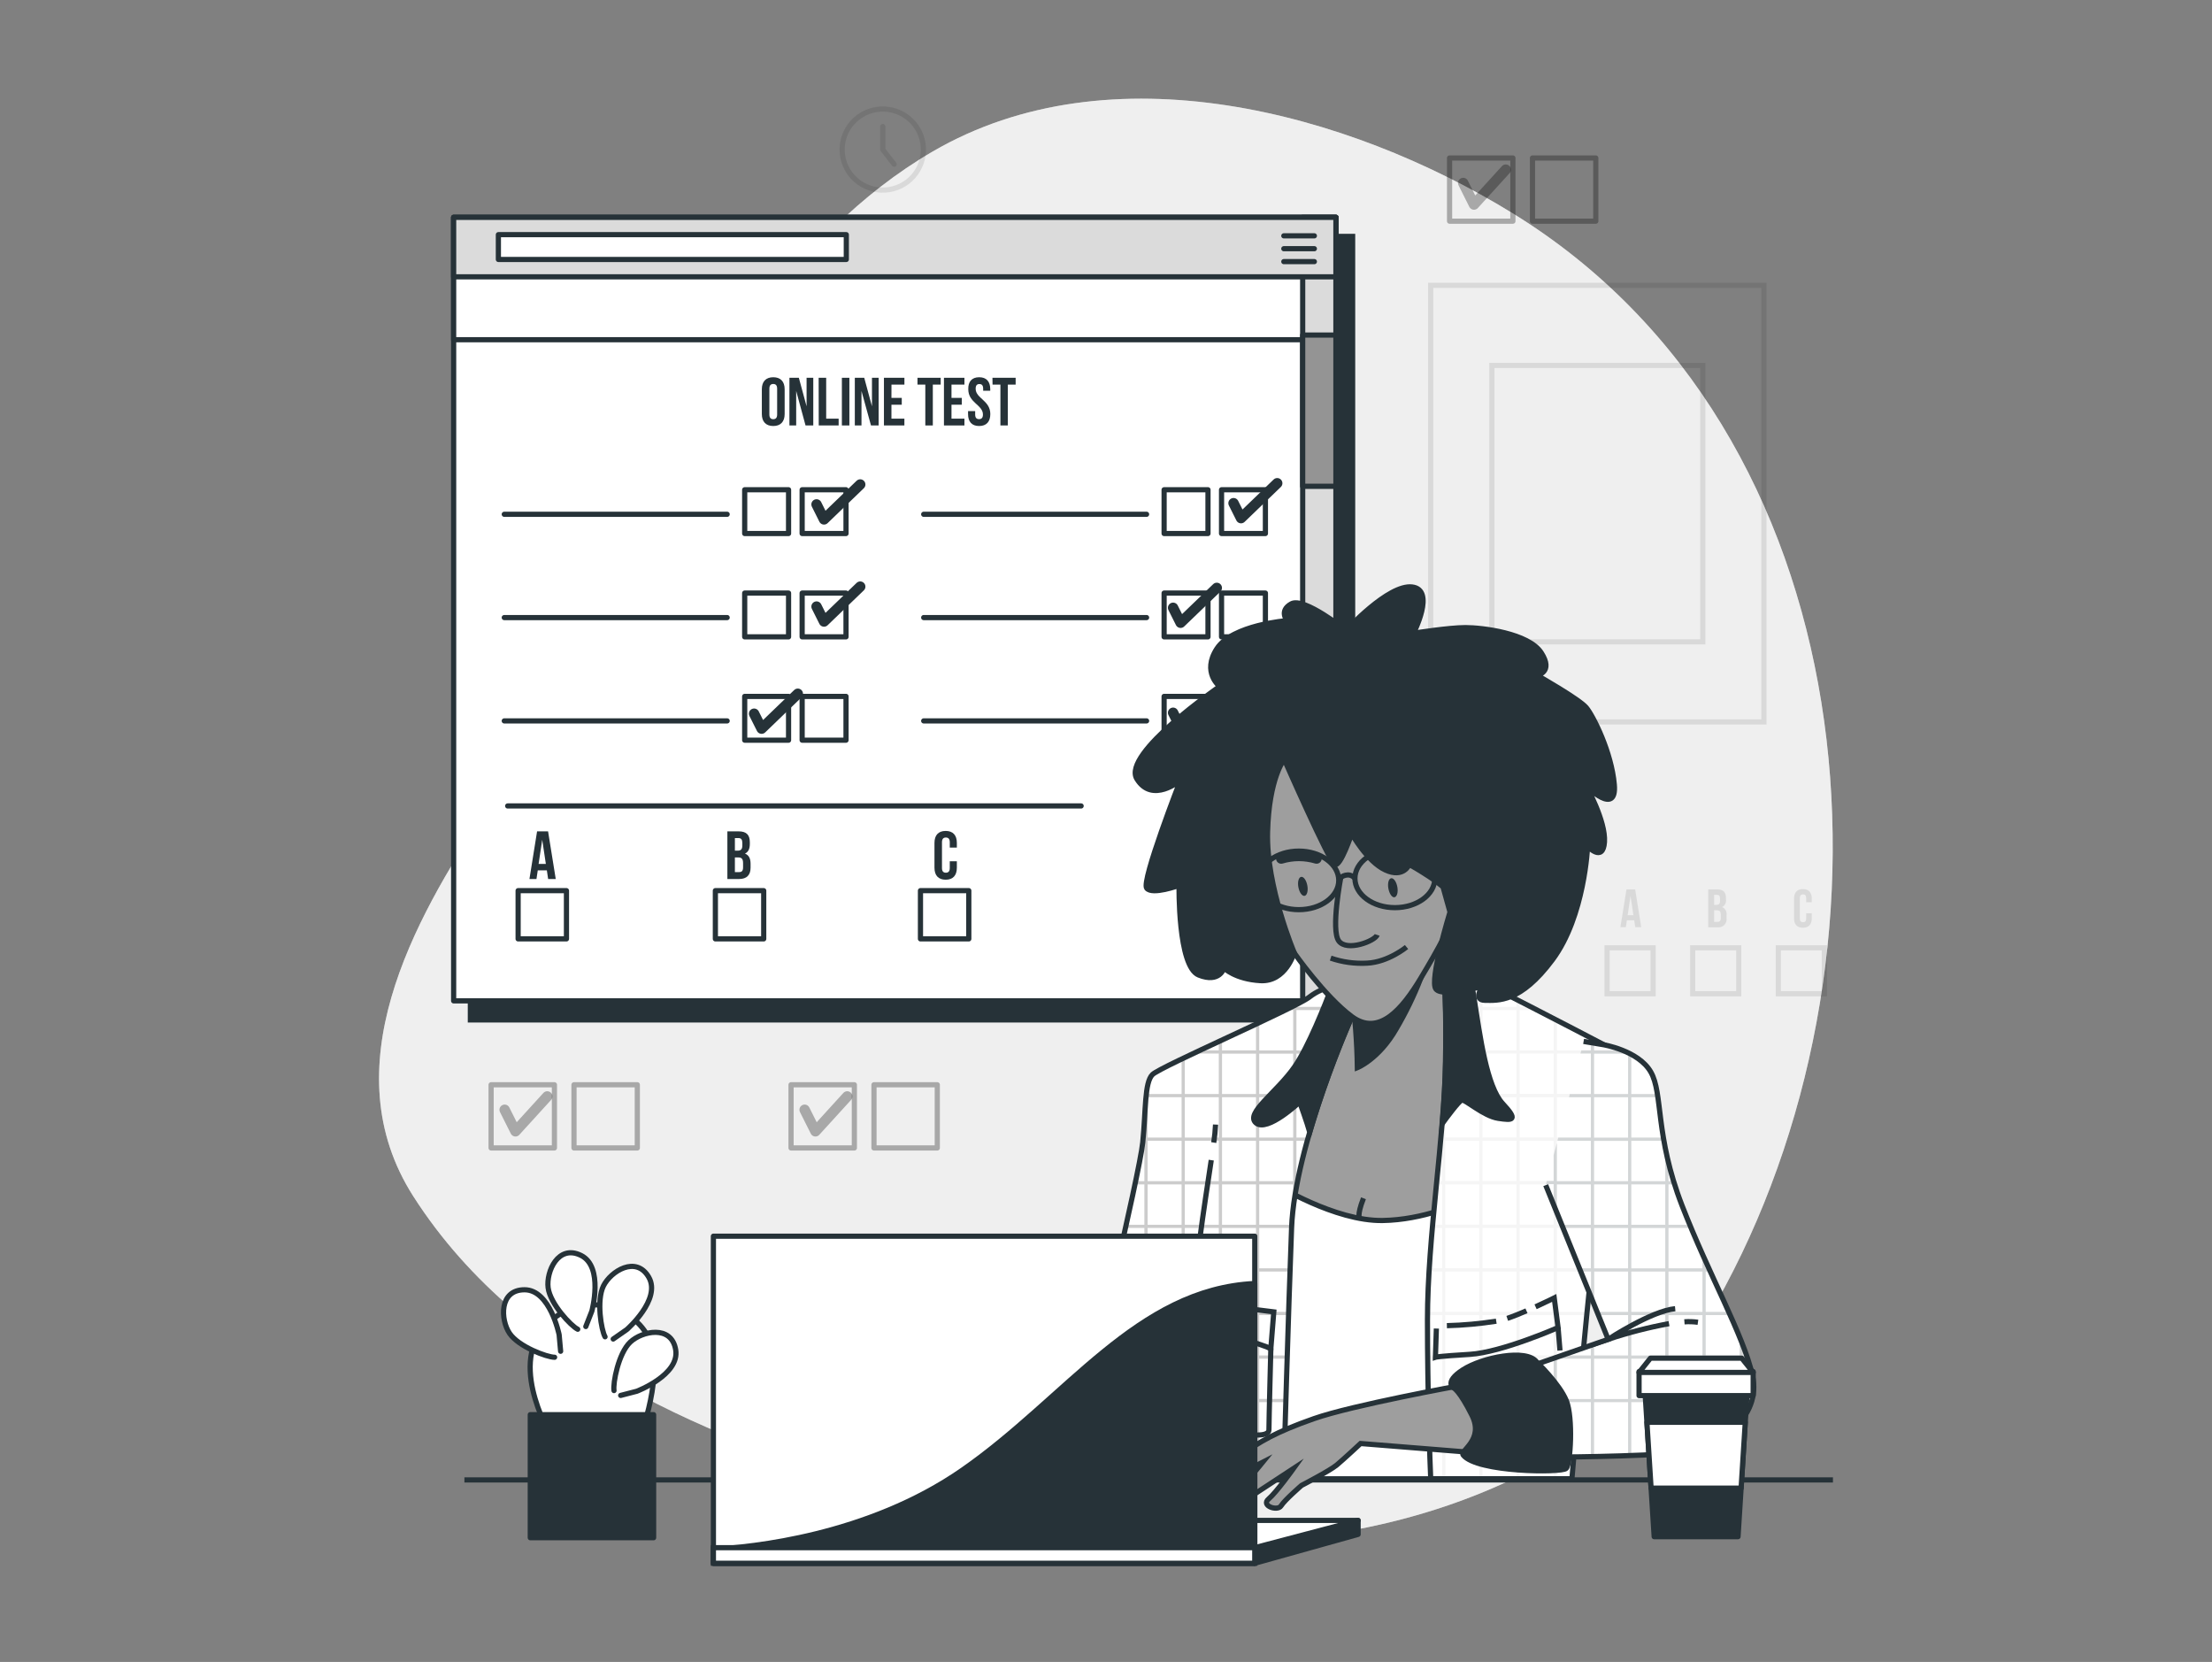 <svg id="online" viewBox="0 0 426 320" fill="none" xmlns="http://www.w3.org/2000/svg">
<rect x="0" y="0" width="426" height="320" fill="#808080" stroke="none"/>
<path d="M308.369 274.822C318.338 267.806 326.503 258.538 332.196 247.774C367.811 181.218 359.767 83.076 291.179 40.981C259.477 21.528 213.849 9.216 179.58 29.198C151.791 45.4 134.756 75.91 120.662 103.666C111.808 121.149 104.512 139.912 93.595 156.246C79.439 177.426 63.856 205.717 79.589 230.329C101.029 263.853 141.522 279.16 178.24 289.241C218.079 300.173 262.879 301.727 299.677 280.397C302.656 278.669 305.553 276.811 308.369 274.822Z" fill="#C8C8C8"/>
<path opacity="0.7" d="M308.369 274.822C318.338 267.806 326.503 258.538 332.196 247.774C367.811 181.218 359.767 83.076 291.179 40.981C259.477 21.528 213.849 9.216 179.58 29.198C151.791 45.4 134.756 75.91 120.662 103.666C111.808 121.149 104.512 139.912 93.595 156.246C79.439 177.426 63.856 205.717 79.589 230.329C101.029 263.853 141.522 279.16 178.24 289.241C218.079 300.173 262.879 301.727 299.677 280.397C302.656 278.669 305.553 276.811 308.369 274.822Z" fill="white"/>
<g opacity="0.3">
<path opacity="0.3" d="M339.71 54.94H275.533V139.011H339.71V54.94Z" stroke="black" stroke-miterlimit="10"/>
<path opacity="0.3" d="M327.934 70.366H287.31V123.585H327.934V70.366Z" stroke="black" stroke-miterlimit="10"/>
</g>
<path d="M260.498 45.519H90.586V196.382H260.498V45.519Z" fill="#263238" stroke="#263238" stroke-miterlimit="10"/>
<path d="M257.277 41.846H87.365V192.709H257.277V41.846Z" fill="white" stroke="#263238" stroke-linecap="round" stroke-linejoin="round"/>
<path d="M224.192 102.728H232.641V94.3H224.192V102.728Z" fill="white" stroke="#263238" stroke-linecap="round" stroke-linejoin="round"/>
<path d="M235.251 102.728H243.7V94.3H235.251V102.728Z" fill="white" stroke="#263238" stroke-linecap="round" stroke-linejoin="round"/>
<path d="M220.815 99.024H177.892" stroke="#263238" stroke-linecap="round" stroke-linejoin="round"/>
<path d="M224.192 122.622H232.641V114.195H224.192V122.622Z" fill="white" stroke="#263238" stroke-linecap="round" stroke-linejoin="round"/>
<path d="M235.251 122.622H243.7V114.195H235.251V122.622Z" fill="white" stroke="#263238" stroke-linecap="round" stroke-linejoin="round"/>
<path d="M220.815 118.912H177.892" stroke="#263238" stroke-linecap="round" stroke-linejoin="round"/>
<path d="M224.192 142.517H232.641V134.089H224.192V142.517Z" fill="white" stroke="#263238" stroke-linecap="round" stroke-linejoin="round"/>
<path d="M235.251 142.517H243.7V134.089H235.251V142.517Z" fill="white" stroke="#263238" stroke-linecap="round" stroke-linejoin="round"/>
<path d="M220.815 138.806H177.892" stroke="#263238" stroke-linecap="round" stroke-linejoin="round"/>
<path d="M143.417 102.728H151.866V94.3H143.417V102.728Z" fill="white" stroke="#263238" stroke-linecap="round" stroke-linejoin="round"/>
<path d="M154.482 102.728H162.931V94.3H154.482V102.728Z" fill="white" stroke="#263238" stroke-linecap="round" stroke-linejoin="round"/>
<path d="M140.039 99.024H97.116" stroke="#263238" stroke-linecap="round" stroke-linejoin="round"/>
<path d="M143.417 122.622H151.866V114.195H143.417V122.622Z" fill="white" stroke="#263238" stroke-linecap="round" stroke-linejoin="round"/>
<path d="M154.482 122.622H162.931V114.195H154.482V122.622Z" fill="white" stroke="#263238" stroke-linecap="round" stroke-linejoin="round"/>
<path d="M140.039 118.912H97.116" stroke="#263238" stroke-linecap="round" stroke-linejoin="round"/>
<path d="M143.417 142.517H151.866V134.089H143.417V142.517Z" fill="white" stroke="#263238" stroke-linecap="round" stroke-linejoin="round"/>
<path d="M154.482 142.517H162.931V134.089H154.482V142.517Z" fill="white" stroke="#263238" stroke-linecap="round" stroke-linejoin="round"/>
<path d="M140.039 138.806H97.116" stroke="#263238" stroke-linecap="round" stroke-linejoin="round"/>
<path d="M109.091 171.491H99.783V180.777H109.091V171.491Z" fill="white" stroke="#263238" stroke-linecap="round" stroke-linejoin="round"/>
<path d="M147.08 171.491H137.771V180.777H147.08V171.491Z" fill="white" stroke="#263238" stroke-linecap="round" stroke-linejoin="round"/>
<path d="M186.577 171.491H177.269V180.777H186.577V171.491Z" fill="white" stroke="#263238" stroke-linecap="round" stroke-linejoin="round"/>
<path d="M157.255 97.122L158.694 100.006L165.666 93.287" stroke="#263238" stroke-width="2" stroke-linecap="round" stroke-linejoin="round"/>
<path d="M157.255 116.793L158.694 119.67L165.666 112.952" stroke="#263238" stroke-width="2" stroke-linecap="round" stroke-linejoin="round"/>
<path d="M145.229 137.42L146.675 140.298L153.647 133.579" stroke="#263238" stroke-width="2" stroke-linecap="round" stroke-linejoin="round"/>
<path d="M237.563 96.886L239.003 99.764L245.975 93.045" stroke="#263238" stroke-width="2" stroke-linecap="round" stroke-linejoin="round"/>
<path d="M225.924 117.029L227.364 119.906L234.336 113.194" stroke="#263238" stroke-width="2" stroke-linecap="round" stroke-linejoin="round"/>
<path d="M225.924 137.24L227.364 140.118L234.336 133.406" stroke="#263238" stroke-width="2" stroke-linecap="round" stroke-linejoin="round"/>
<path d="M257.277 41.846H87.365V65.413H257.277V41.846Z" fill="white" stroke="#263238" stroke-linecap="round" stroke-linejoin="round"/>
<path d="M257.277 41.846H250.878V192.709H257.277V41.846Z" fill="#DBDBDB" stroke="#263238" stroke-linecap="round" stroke-linejoin="round"/>
<path d="M257.277 64.518H250.878V93.635H257.277V64.518Z" fill="#949494" stroke="#263238" stroke-linecap="round" stroke-linejoin="round"/>
<path d="M257.277 41.846H87.365V53.306H257.277V41.846Z" fill="#DBDBDB" stroke="#263238" stroke-linecap="round" stroke-linejoin="round"/>
<path d="M162.987 45.183H95.981V49.956H162.987V45.183Z" fill="white" stroke="#263238" stroke-linecap="round" stroke-linejoin="round"/>
<path d="M247.246 45.407H253.127" stroke="#263238" stroke-linecap="round" stroke-linejoin="round"/>
<path d="M247.246 47.886H253.127" stroke="#263238" stroke-linecap="round" stroke-linejoin="round"/>
<path d="M247.246 50.373H253.127" stroke="#263238" stroke-linecap="round" stroke-linejoin="round"/>
<path d="M146.719 74.947C146.719 73.474 147.498 72.635 148.919 72.635C150.339 72.635 151.112 73.474 151.112 74.947V79.72C151.112 81.187 150.339 82.026 148.919 82.026C147.498 82.026 146.719 81.187 146.719 79.72V74.947ZM148.171 79.813C148.171 80.466 148.458 80.714 148.919 80.714C149.38 80.714 149.666 80.466 149.666 79.813V74.841C149.666 74.182 149.38 73.934 148.919 73.934C148.458 73.934 148.171 74.182 148.171 74.841V79.813Z" fill="#263238"/>
<path d="M153.335 75.276V81.92H152.033V72.74H153.846L155.336 78.235V72.74H156.625V81.92H155.136L153.335 75.276Z" fill="#263238"/>
<path d="M157.66 72.74H159.111V80.609H161.51V81.92H157.678L157.66 72.74Z" fill="#263238"/>
<path d="M162.134 72.74H163.579V81.92H162.134V72.74Z" fill="#263238"/>
<path d="M165.91 75.276V81.92H164.626V72.74H166.439L167.928 78.235V72.74H169.212V81.92H167.741L165.91 75.276Z" fill="#263238"/>
<path d="M171.679 76.612H173.667V77.924H171.679V80.609H174.172V81.92H170.234V72.74H174.178V74.052H171.686L171.679 76.612Z" fill="#263238"/>
<path d="M176.695 72.74H181.163V74.052H179.649V81.92H178.203V74.052H176.695V72.74Z" fill="#263238"/>
<path d="M183.244 76.612H185.225V77.924H183.244V80.609H185.736V81.92H181.792V72.74H185.736V74.052H183.244V76.612Z" fill="#263238"/>
<path d="M188.577 72.635C189.985 72.635 190.708 73.474 190.708 74.947V75.233H189.343V74.853C189.343 74.195 189.082 73.946 188.621 73.946C188.16 73.946 187.898 74.195 187.898 74.853C187.898 76.718 190.72 77.097 190.72 79.72C190.72 81.187 189.985 82.026 188.565 82.026C187.144 82.026 186.434 81.187 186.434 79.72V79.154H187.804V79.813C187.804 80.466 188.091 80.702 188.552 80.702C189.013 80.702 189.3 80.466 189.3 79.813C189.3 77.949 186.477 77.57 186.477 74.947C186.434 73.474 187.175 72.635 188.577 72.635Z" fill="#263238"/>
<path d="M191.132 72.74H195.599V74.052H194.091V81.92H192.665V74.052H191.151L191.132 72.74Z" fill="#263238"/>
<path d="M107.029 169.254H105.565L105.316 167.588H103.565L103.315 169.254H101.963L103.434 160.074H105.552L107.029 169.254ZM103.727 166.339H105.122L104.425 161.696L103.727 166.339Z" fill="#263238"/>
<path d="M144.407 162.169V162.492C144.407 163.437 144.121 164.039 143.473 164.356C144.251 164.655 144.55 165.351 144.55 166.32V167.072C144.55 168.489 143.803 169.248 142.357 169.248H140.083V160.074H142.264C143.765 160.074 144.407 160.77 144.407 162.169ZM141.529 161.367V163.791H142.096C142.631 163.791 142.962 163.555 142.962 162.821V162.312C142.962 161.653 142.737 161.367 142.226 161.367H141.529ZM141.529 165.096V167.918H142.357C142.843 167.918 143.105 167.694 143.105 167.01V166.215C143.105 165.357 142.831 165.096 142.177 165.096H141.529Z" fill="#263238"/>
<path d="M184.277 165.829V167.072C184.277 168.545 183.542 169.384 182.122 169.384C180.701 169.384 179.966 168.545 179.966 167.072V162.299C179.966 160.832 180.701 159.993 182.122 159.993C183.542 159.993 184.277 160.832 184.277 162.299V163.194H182.913V162.169C182.913 161.51 182.62 161.261 182.159 161.261C181.698 161.261 181.411 161.51 181.411 162.169V167.141C181.411 167.799 181.704 168.036 182.159 168.036C182.614 168.036 182.913 167.799 182.913 167.141V165.829H184.277Z" fill="#263238"/>
<path d="M97.77 155.183H208.21" stroke="#263238" stroke-linecap="round" stroke-linejoin="round"/>
<path opacity="0.3" d="M279.166 42.585H291.36V30.422H279.166V42.585Z" stroke="black" stroke-linecap="round" stroke-linejoin="round"/>
<path opacity="0.3" d="M295.135 42.585H307.329V30.422H295.135V42.585Z" stroke="black" stroke-linecap="round" stroke-linejoin="round"/>
<path opacity="0.3" d="M281.789 35.233L283.87 39.384L289.988 32.666" stroke="black" stroke-width="2" stroke-linecap="round" stroke-linejoin="round"/>
<path opacity="0.3" d="M94.58 221.031H106.773V208.868H94.58V221.031Z" stroke="black" stroke-linecap="round" stroke-linejoin="round"/>
<path opacity="0.3" d="M110.543 221.031H122.737V208.868H110.543V221.031Z" stroke="black" stroke-linecap="round" stroke-linejoin="round"/>
<path opacity="0.3" d="M97.19 213.679L99.271 217.831L105.39 211.112" stroke="black" stroke-width="2" stroke-linecap="round" stroke-linejoin="round"/>
<path opacity="0.3" d="M152.345 221.031H164.538V208.868H152.345V221.031Z" stroke="black" stroke-linecap="round" stroke-linejoin="round"/>
<path opacity="0.3" d="M168.315 221.031H180.508V208.868H168.315V221.031Z" stroke="black" stroke-linecap="round" stroke-linejoin="round"/>
<path opacity="0.3" d="M154.962 213.679L157.043 217.831L163.162 211.112" stroke="black" stroke-width="2" stroke-linecap="round" stroke-linejoin="round"/>
<g opacity="0.3">
<path opacity="0.3" d="M171.256 36.505C175.523 35.818 178.422 31.81 177.733 27.554C177.043 23.298 173.026 20.405 168.759 21.093C164.492 21.781 161.592 25.789 162.282 30.045C162.971 34.301 166.989 37.193 171.256 36.505Z" stroke="black" stroke-linecap="round" stroke-linejoin="round"/>
<path opacity="0.3" d="M172.196 31.622L170.009 28.8V24.356" stroke="black" stroke-linecap="round" stroke-linejoin="round"/>
</g>
<g opacity="0.3">
<path opacity="0.3" d="M316.083 178.526H314.924L314.725 177.209H313.316L313.117 178.526H312.064L313.235 171.249H314.911L316.083 178.526ZM313.466 176.221H314.569L314.014 172.535L313.466 176.221Z" fill="black"/>
<path opacity="0.3" d="M332.402 172.92V173.181C332.446 173.472 332.399 173.768 332.267 174.031C332.135 174.294 331.926 174.509 331.666 174.648C331.959 174.781 332.2 175.005 332.354 175.286C332.508 175.567 332.566 175.891 332.52 176.208V176.83C332.549 177.064 332.523 177.302 332.445 177.525C332.367 177.749 332.239 177.951 332.071 178.117C331.903 178.284 331.698 178.409 331.474 178.484C331.249 178.559 331.01 178.582 330.775 178.551H328.975V171.249H330.707C331.891 171.249 332.402 171.795 332.402 172.92ZM330.121 172.299V174.226H330.57C330.993 174.226 331.255 174.039 331.255 173.455V173.051C331.255 172.529 331.081 172.299 330.669 172.299H330.121ZM330.121 175.263V177.501H330.775C331.162 177.501 331.398 177.327 331.398 176.786V176.165C331.398 175.493 331.174 175.282 330.657 175.282L330.121 175.263Z" fill="black"/>
<path opacity="0.3" d="M348.925 175.842V176.805C348.925 177.973 348.346 178.638 347.218 178.638C346.09 178.638 345.504 177.973 345.504 176.805V173.02C345.504 171.852 346.09 171.187 347.218 171.187C348.346 171.187 348.925 171.852 348.925 173.02V173.728H347.841V172.921C347.841 172.398 347.61 172.206 347.249 172.206C346.888 172.206 346.626 172.398 346.626 172.921V176.855C346.626 177.377 346.856 177.563 347.249 177.563C347.642 177.563 347.841 177.377 347.841 176.855V175.842H348.925Z" fill="black"/>
<path opacity="0.3" d="M318.363 182.498H309.497V191.342H318.363V182.498Z" stroke="black" stroke-miterlimit="10"/>
<path opacity="0.3" d="M334.856 182.498H325.99V191.342H334.856V182.498Z" stroke="black" stroke-miterlimit="10"/>
<path opacity="0.3" d="M351.349 182.498H342.483V191.342H351.349V182.498Z" stroke="black" stroke-miterlimit="10"/>
</g>
<path d="M108.2 284.953H89.439" stroke="#263238" stroke-miterlimit="10"/>
<path d="M353 284.953H114.312" stroke="#263238" stroke-miterlimit="10"/>
<path d="M280.916 284.742L284.929 223.959L287.882 195.059L279.782 186.041L275.72 183.095C275.72 183.095 270 188.067 265.944 189.167C261.888 190.267 257.987 191.379 257.987 191.379C257.987 191.379 244.149 217.333 243.033 229.111C241.918 240.888 240.08 284.518 240.08 284.518L241.619 284.742H280.916Z" fill="#9E9E9E" stroke="#263238" stroke-miterlimit="10"/>
<path d="M261.894 234.63C261.894 234.63 261.202 234.275 262.586 230.72" stroke="#263238" stroke-miterlimit="10"/>
<path d="M260.268 190.758C260.956 195.668 261.336 200.617 261.408 205.574C261.408 205.574 265.564 203.915 268.885 198.116C270.719 195.004 272.299 191.749 273.608 188.384L260.268 190.758Z" fill="#263238" stroke="#263238" stroke-miterlimit="10"/>
<path d="M280.917 284.742L284.524 230.093C280.985 231.895 274.001 234.872 266.293 235.003C257.059 235.158 245.626 228.004 245.626 228.004L243.052 229.011C243.052 229.042 243.052 229.08 243.052 229.111C241.943 240.919 240.099 284.518 240.099 284.518L241.638 284.742H280.917Z" fill="white" stroke="#263238" stroke-miterlimit="10"/>
<path d="M274.91 254.151C274.91 268.228 275.396 281.771 275.533 284.729H302.73C303.104 280.341 305.447 253.032 306.65 243.244C307.964 232.548 316.588 216.625 316.588 210.925C316.588 205.226 318.338 206.127 310.463 201.982C302.587 197.836 285.216 188.887 282.811 187.793C280.406 186.699 277.776 184.064 277.776 184.064C277.776 184.064 278.649 189.521 278.399 204.356C278.15 219.191 274.91 238.234 274.91 254.151Z" fill="white"/>
<g opacity="0.2">
<path opacity="0.2" d="M277.776 184.12C278.101 186.702 278.288 189.299 278.337 191.901V184.648C277.988 184.331 277.776 184.12 277.776 184.12Z" fill="black"/>
<path opacity="0.2" d="M313.541 219.639V221.503C313.753 220.938 313.964 220.391 314.164 219.85V219.627H314.245C314.326 219.421 314.401 219.21 314.475 219.005H314.164V211.267H316.575C316.575 211.174 316.575 211.075 316.575 210.981C316.575 210.888 316.575 210.758 316.575 210.646H314.164V204.021C313.971 203.902 313.765 203.791 313.541 203.666V210.646H306.998V202.877H312.058L310.886 202.255H306.998V200.205L306.375 199.875V202.237H299.833V196.482L299.21 196.159V202.237H292.668V194.487H295.926L294.718 193.865H292.668V192.815L292.045 192.492V193.865H285.502V189.173C285.284 189.061 285.079 188.955 284.879 188.862V193.865H278.399C278.399 194.07 278.399 194.275 278.399 194.487H284.879V202.255H278.455C278.455 202.461 278.455 202.666 278.455 202.877H284.879V210.646H278.337V207.694C278.212 210.727 277.988 213.909 277.714 217.147V219.011H277.552L277.496 219.633H277.714V227.426H276.779L276.717 228.048H277.745V235.817H275.976L275.919 236.438H277.745V244.207H275.315L275.278 244.828H277.77V252.597H275.01C275.01 252.809 275.01 253.014 275.01 253.219H277.776V260.988H275.028C275.028 261.199 275.028 261.404 275.028 261.609H277.77V269.378H275.153C275.153 269.589 275.153 269.794 275.153 269.999H277.758V284.76H278.381V269.981H284.879V284.741H285.502V269.981H292.045V284.741H292.668V269.981H299.21V284.741H299.833V269.981H304.026C304.026 269.776 304.026 269.571 304.082 269.359H299.833V261.609H304.818C304.818 261.404 304.861 261.199 304.88 260.988H299.833V253.219H305.59C305.59 253.007 305.628 252.809 305.653 252.597H299.833V244.828H306.375V245.655L306.65 243.275C306.737 242.579 306.855 241.858 306.998 241.118V236.438H308.164L308.351 235.817H306.998V228.048H311.048C311.129 227.843 311.204 227.631 311.285 227.426H306.998V219.658L313.541 219.639ZM306.998 211.267H313.541V219.036H306.998V211.267ZM284.879 269.359H278.337V261.609H284.879V269.359ZM284.879 260.969H278.337V253.2H284.879V260.969ZM284.879 252.579H278.337V244.828H284.879V252.579ZM284.879 244.188H278.337V236.42H284.879V244.188ZM284.879 235.798H278.337V228.048H284.879V235.798ZM284.879 227.408H278.337V219.639H284.879V227.408ZM284.879 219.017H278.337V211.267H284.879V219.017ZM292.045 269.359H285.502V261.609H292.045V269.359ZM292.045 260.969H285.502V253.2H292.045V260.969ZM292.045 252.579H285.502V244.828H292.045V252.579ZM292.045 244.188H285.502V236.42H292.045V244.188ZM292.045 235.798H285.502V228.048H292.045V235.798ZM292.045 227.408H285.502V219.639H292.045V227.408ZM292.045 219.017H285.502V211.267H292.045V219.017ZM292.045 210.627H285.502V202.858H292.045V210.627ZM292.045 202.237H285.502V194.487H292.045V202.237ZM299.21 269.359H292.668V261.609H299.21V269.359ZM299.21 260.969H292.668V253.2H299.21V260.969ZM299.21 252.579H292.668V244.828H299.21V252.579ZM299.21 244.188H292.668V236.42H299.21V244.188ZM299.21 235.798H292.668V228.048H299.21V235.798ZM299.21 227.408H292.668V219.639H299.21V227.408ZM299.21 219.017H292.668V211.267H299.21V219.017ZM299.21 210.627H292.668V202.858H299.21V210.627ZM306.375 244.188H299.833V236.42H306.375V244.188ZM306.375 235.798H299.833V228.048H306.375V235.798ZM306.375 227.408H299.833V219.639H306.375V227.408ZM306.375 219.017H299.833V211.267H306.375V219.017ZM306.375 210.627H299.833V202.858H306.375V210.627Z" fill="black"/>
</g>
<path d="M274.91 254.151C274.91 268.228 275.396 281.771 275.533 284.729H302.73C303.104 280.341 305.447 253.032 306.65 243.244C307.964 232.548 316.588 216.625 316.588 210.925C316.588 205.226 318.338 206.127 310.463 201.982C302.587 197.836 285.216 188.887 282.811 187.793C280.406 186.699 277.776 184.064 277.776 184.064C277.776 184.064 278.649 189.521 278.399 204.356C278.15 219.191 274.91 238.234 274.91 254.151Z" stroke="#263238" stroke-miterlimit="10"/>
<path d="M277.776 184.12C277.776 184.12 278.649 189.577 278.399 204.412C278.35 208.141 278.094 212.169 277.776 216.32C278.524 215.295 280.935 212.019 281.515 211.833C282.169 211.615 285.671 214.891 288.512 215.326C291.353 215.761 292.45 215.761 289.39 212.486C286.331 209.21 285.029 199.614 283.92 192.411C283.709 190.869 283.369 189.347 282.904 187.862H282.829C280.4 186.743 277.776 184.12 277.776 184.12Z" fill="#263238" stroke="#263238" stroke-miterlimit="10"/>
<path d="M295.727 251.615C297.74 250.702 299.322 249.912 299.322 249.912L300.064 255.618C300.064 255.618 289.172 260.403 283.085 260.77C276.997 261.137 276.443 261.323 276.443 261.323L276.624 255.804" stroke="#263238" stroke-miterlimit="10"/>
<path d="M290.275 253.847C291.39 253.474 292.699 252.945 293.976 252.392" stroke="#263238" stroke-miterlimit="10"/>
<path d="M278.648 255.251C281.833 255.17 285.009 254.882 288.157 254.387" stroke="#263238" stroke-miterlimit="10"/>
<path d="M300.063 255.618L300.431 260.037" stroke="#263238" stroke-miterlimit="10"/>
<path d="M216.584 284.742H247.189C247.258 282.349 248.143 251.939 248.741 236.42C249.364 220.261 260.355 195.748 260.355 195.748C260.355 195.748 261.825 192.293 260.268 190.739C258.71 189.185 254.971 189.807 252.168 191.982C249.364 194.157 223.506 205.344 221.949 206.898C220.391 208.452 220.702 213.735 220.079 219.95C219.456 226.165 209.176 269.049 209.176 269.049C209.176 269.049 206.372 269.67 205.437 270.292C204.502 270.913 204.502 272.778 204.502 272.778C204.502 272.778 205.749 273.088 209.487 274.953C212.926 276.668 216.098 283.629 216.584 284.742Z" fill="white"/>
<path opacity="0.2" d="M256.218 202.858V206.034C256.43 205.462 256.635 204.909 256.841 204.375V202.858H257.426L257.669 202.237H256.841V194.487H260.766C260.81 194.294 260.86 194.083 260.891 193.865H256.841V189.962C256.635 189.993 256.43 190.024 256.218 190.074V193.865H249.675V193.443L249.052 193.76V193.865H248.841L247.594 194.487H249.052V202.256H242.51V196.911L241.887 197.203V202.237H235.345V200.254L234.722 200.546V202.237H231.102L229.781 202.858H234.722V210.646H228.179V203.623L227.556 203.921V210.646H221.014V209.08C220.664 211.343 220.456 213.627 220.391 215.916V219.024H220.167L220.111 219.645H220.391V227.426H218.715L218.584 228.048H220.391V235.817H216.895C216.852 236.022 216.802 236.233 216.758 236.438H220.391V244.207H215.001C214.951 244.418 214.908 244.623 214.858 244.829H220.391V252.597H213.849V249.179L213.226 251.864V252.566H213.064L212.92 253.188H213.226V260.988H211.095L210.945 261.609H213.226V269.378H207.936C207.301 269.547 206.676 269.755 206.066 269.999V273.38C206.253 273.455 206.459 273.542 206.689 273.648V269.999H213.226V278.701C213.444 279.011 213.649 279.322 213.849 279.639V270.006H220.391V284.766H221.014V269.981H227.556V284.742H228.179V269.981H234.722V284.742H235.345V269.981H241.887V284.742H242.51V269.981H247.626V269.359H242.51V261.609H247.887V260.988H242.51V253.219H248.155V252.597H242.51V244.829H248.436C248.436 244.623 248.436 244.412 248.436 244.207H242.51V236.438H248.741C248.741 236.233 248.741 236.028 248.772 235.817H242.51V228.048H249.052V232.641C249.214 231.317 249.42 229.956 249.675 228.576V228.048H249.775C249.813 227.843 249.856 227.638 249.894 227.426H249.675V219.658H251.763C251.819 219.453 251.881 219.247 251.937 219.036H249.675V211.267H254.349C254.423 211.062 254.492 210.851 254.56 210.646H249.675V202.877L256.218 202.858ZM249.675 194.487H256.218V202.256H249.675V194.487ZM220.391 269.378H213.849V261.609H220.391V269.378ZM220.391 260.988H213.849V253.219H220.391V260.988ZM227.556 269.378H221.014V261.609H227.556V269.378ZM227.556 260.988H221.014V253.219H227.556V260.988ZM227.556 252.597H221.014V244.829H227.556V252.597ZM227.556 244.207H221.014V236.438H227.556V244.207ZM227.556 235.817H221.014V228.048H227.556V235.817ZM227.556 227.426H221.014V219.658H227.556V227.426ZM227.556 219.036H221.014V211.267H227.556V219.036ZM234.722 269.378H228.179V261.609H234.722V269.378ZM234.722 260.988H228.179V253.219H234.722V260.988ZM234.722 252.597H228.179V244.829H234.722V252.597ZM234.722 244.207H228.179V236.438H234.722V244.207ZM234.722 235.817H228.179V228.048H234.722V235.817ZM234.722 227.426H228.179V219.658H234.722V227.426ZM234.722 219.036H228.179V211.267H234.722V219.036ZM241.887 269.378H235.345V261.609H241.887V269.378ZM241.887 260.988H235.345V253.219H241.887V260.988ZM241.887 252.597H235.345V244.829H241.887V252.597ZM241.887 244.207H235.345V236.438H241.887V244.207ZM241.887 235.817H235.345V228.048H241.887V235.817ZM241.887 227.426H235.345V219.658H241.887V227.426ZM241.887 219.036H235.345V211.267H241.887V219.036ZM241.887 210.646H235.345V202.877H241.887V210.646ZM249.052 227.426H242.51V219.658H249.052V227.426ZM249.052 219.036H242.51V211.267H249.052V219.036ZM249.052 210.646H242.51V202.877H249.052V210.646Z" fill="black"/>
<path d="M216.584 284.742H247.189C247.258 282.349 248.143 251.939 248.741 236.42C249.364 220.261 260.355 195.748 260.355 195.748C260.355 195.748 261.825 192.293 260.268 190.739C258.71 189.185 254.971 189.807 252.168 191.982C249.364 194.157 223.506 205.344 221.949 206.898C220.391 208.452 220.702 213.735 220.079 219.95C219.456 226.165 209.176 269.049 209.176 269.049C209.176 269.049 206.372 269.67 205.437 270.292C204.502 270.913 204.502 272.778 204.502 272.778C204.502 272.778 205.749 273.088 209.487 274.953C212.926 276.668 216.098 283.629 216.584 284.742Z" stroke="#263238" stroke-miterlimit="10"/>
<path d="M204.502 272.796C204.502 272.796 205.749 273.107 209.487 274.972C213.225 276.836 216.652 284.916 216.652 284.916H222.69C223.07 283.784 223.998 279.67 219.768 274.661C214.783 268.757 209.176 269.067 209.176 269.067C209.176 269.067 206.372 269.689 205.437 270.31C204.502 270.932 204.502 272.796 204.502 272.796Z" fill="#263238" stroke="#263238" stroke-miterlimit="10"/>
<path d="M256.504 189.999C255.165 193.536 251.993 201.535 249.364 205.344C245.937 210.316 239.706 214.356 241.887 216.221C244.068 218.085 250.298 212.181 250.298 212.181C250.298 212.181 251.856 216.532 252.168 217.775C252.185 217.831 252.212 217.884 252.249 217.93C254.498 210.38 257.203 202.973 260.349 195.748C260.349 195.748 261.819 192.293 260.261 190.739C259.458 189.931 258.087 189.72 256.504 189.999Z" fill="#263238" stroke="#263238" stroke-miterlimit="10"/>
<path d="M233.75 219.999C233.928 218.85 234.045 217.693 234.098 216.531" stroke="#263238" stroke-miterlimit="10"/>
<path d="M228.802 285.518C228.802 285.518 229.737 265.63 229.737 254.132C229.737 245.848 231.999 231.914 233.27 223.38" stroke="#263238" stroke-miterlimit="10"/>
<path d="M230.36 249.801C230.36 249.801 235.344 251.354 237.837 251.665L245.314 252.597L244.747 259.639C244.747 259.639 244.379 259.434 238.771 257.569C233.164 255.705 229.737 254.151 229.737 254.151" stroke="#263238" stroke-miterlimit="10"/>
<path d="M244.747 259.62C244.747 259.62 244.379 273.418 244.379 275.282C244.379 277.147 238.771 275.904 238.771 275.904" stroke="#263238" stroke-miterlimit="10"/>
<path d="M249.22 183.436C249.22 183.436 255.096 191.864 260.355 195.748C265.613 199.633 270.1 194.195 273.607 188.365C277.115 182.535 279.452 178.259 281.203 173.206C282.954 168.154 281.203 159.801 274.193 153.194C267.184 146.587 250.809 136.867 246.722 141.92C242.634 146.973 238.734 158.079 241.457 167.569C243.083 173.275 245.712 178.647 249.22 183.436Z" fill="#9E9E9E" stroke="#263238" stroke-miterlimit="10"/>
<path d="M246.747 165.307C248.964 164.644 251.328 164.644 253.545 165.307" stroke="#263238" stroke-width="2" stroke-miterlimit="10" stroke-linecap="round"/>
<path d="M251.775 170.509C251.962 171.516 251.725 172.405 251.246 172.492C250.766 172.579 250.236 171.833 250.049 170.82C249.862 169.807 250.099 168.924 250.579 168.837C251.059 168.75 251.588 169.496 251.775 170.509Z" fill="#263238"/>
<path d="M269.109 170.776C269.29 171.783 269.053 172.641 268.58 172.759C268.106 172.877 267.57 172.1 267.383 171.087C267.196 170.074 267.433 169.191 267.913 169.104C268.393 169.017 268.922 169.763 269.109 170.776Z" fill="#263238"/>
<path d="M256.268 184.481C258.519 185.254 260.9 185.584 263.277 185.45C267.371 185.257 270.879 182.343 270.879 182.343" stroke="#263238" stroke-miterlimit="10"/>
<path d="M247.327 146.215C247.327 146.215 255.981 165.904 257.065 166.444C258.149 166.985 260.312 160.509 260.312 160.509C260.312 160.509 263.284 165.898 266.81 167.52C270.337 169.142 271.408 166.444 271.408 166.444C273.175 167.437 274.891 168.518 276.549 169.683L277.901 170.758L279.253 175.612C279.253 175.612 275.197 188.831 276.549 190.453C277.901 192.075 285.471 189.912 285.471 189.912C285.471 189.912 283.602 192.61 286.013 192.61C288.425 192.61 292.774 193.151 298.992 184.785C305.21 176.42 305.752 162.939 305.752 162.939C305.752 162.939 308.724 166.171 308.999 162.125C309.273 158.079 305.484 151.336 305.484 151.336C305.484 151.336 311.429 157.271 310.893 151.068C310.357 144.866 306.837 137.849 305.484 136.233C304.132 134.617 296.014 130.018 296.014 130.018C296.014 130.018 299.26 129.477 296.83 125.699C294.4 121.92 285.471 120.845 282.225 120.845C278.979 120.845 272.218 121.926 272.218 121.926C272.218 121.926 276.549 113.561 271.951 113.02C267.352 112.479 259.24 121.385 259.24 121.385C259.24 121.385 251.14 114.909 248.691 116.258C246.242 117.607 247.881 119.496 247.881 119.496C247.881 119.496 237.339 120.304 234.36 124.891C231.382 129.477 234.903 132.175 234.903 132.175C234.903 132.175 215.973 145.121 218.946 149.975C221.918 154.829 227.332 150.248 227.332 150.248C227.332 150.248 219.756 169.67 220.84 171.019C221.924 172.367 227.07 170.478 227.07 170.478C227.07 170.478 226.803 186.121 230.859 187.743C234.915 189.366 235.725 186.395 235.725 186.395C235.725 186.395 237.887 188.551 242.759 188.819C247.632 189.086 249.246 183.424 249.246 183.424C249.246 183.424 243.837 170.745 244.112 160.229C244.386 149.714 247.327 146.215 247.327 146.215Z" fill="#263238" stroke="#263238" stroke-miterlimit="10"/>
<path d="M258.218 168.93C258.218 168.93 256.267 179.036 257.825 181.174C259.383 183.312 264.841 181.174 265.227 180.012" fill="#9E9E9E"/>
<path d="M258.218 168.93C258.218 168.93 256.267 179.036 257.825 181.174C259.383 183.312 264.841 181.174 265.227 180.012" stroke="#263238" stroke-miterlimit="10"/>
<path d="M250.13 175.152C254.38 175.152 257.825 172.628 257.825 169.514C257.825 166.401 254.38 163.877 250.13 163.877C245.88 163.877 242.435 166.401 242.435 169.514C242.435 172.628 245.88 175.152 250.13 175.152Z" stroke="#263238" stroke-miterlimit="10"/>
<path d="M268.635 174.766C272.885 174.766 276.33 172.243 276.33 169.129C276.33 166.016 272.885 163.492 268.635 163.492C264.386 163.492 260.94 166.016 260.94 169.129C260.94 172.243 264.386 174.766 268.635 174.766Z" stroke="#263238" stroke-miterlimit="10"/>
<path d="M258.218 168.931C258.218 168.931 259.775 167.768 260.941 169.129" stroke="#263238" stroke-miterlimit="10"/>
<path d="M194.103 276.469C194.103 276.469 203.885 273.716 206.895 273.219C209.904 272.722 215.929 278.222 216.932 281.224C217.936 284.226 216.652 284.897 216.652 284.897L196.608 284.232L194.103 276.469Z" fill="#9E9E9E" stroke="#263238" stroke-miterlimit="10"/>
<path d="M197.649 275.5C197.649 275.5 205.032 278.259 206.876 279.365C208.721 280.472 208.166 282.678 207.063 283.778C205.733 284.887 204.146 285.648 202.446 285.991C200.726 286.088 199.001 286.088 197.281 285.991C195.069 285.804 193.038 286.177 191.194 286.177C189.349 286.177 183.81 285.624 183.81 285.624L182.147 284.518C182.147 284.518 179.031 285.438 176.614 286.382C174.196 287.327 174.95 285.276 176.794 283.803C178.639 282.33 183.256 278.651 183.997 278.284C184.739 277.917 194.147 275.177 194.147 275.177L197.649 275.5Z" fill="#9E9E9E" stroke="#263238" stroke-miterlimit="10"/>
<path d="M200.415 276.233C200.415 276.233 195.611 274.027 194.321 274.027C193.032 274.027 183.804 277.134 182.514 278.073C181.224 279.011 179.928 287.83 180.851 288.384C181.773 288.937 182.514 287.277 182.72 286.177C182.925 285.077 185.492 279.179 185.492 279.179L183.623 288.57C183.623 288.57 184.365 290.037 185.1 288.75C185.835 287.464 190.452 278.626 190.82 278.073C191.303 277.56 191.865 277.126 192.483 276.786C192.483 276.786 191.561 280.839 190.82 284.704C190.078 288.57 190.639 289.676 191.748 289.857C192.857 290.037 193.406 287.464 193.96 286.177C194.515 284.891 196.913 277.52 196.913 277.52" fill="#9E9E9E"/>
<path d="M200.415 276.233C200.415 276.233 195.611 274.027 194.321 274.027C193.032 274.027 183.804 277.134 182.514 278.073C181.224 279.011 179.928 287.83 180.851 288.384C181.773 288.937 182.514 287.277 182.72 286.177C182.925 285.077 185.492 279.179 185.492 279.179L183.623 288.57C183.623 288.57 184.365 290.037 185.1 288.75C185.835 287.464 190.452 278.626 190.82 278.073C191.303 277.56 191.865 277.126 192.483 276.786C192.483 276.786 191.561 280.839 190.82 284.704C190.078 288.57 190.639 289.676 191.748 289.857C192.857 290.037 193.406 287.464 193.96 286.177C194.515 284.891 196.913 277.52 196.913 277.52" stroke="#263238" stroke-miterlimit="10"/>
<path d="M205.749 279.919C205.749 279.919 200.216 285.624 199.474 286.911C198.733 288.197 198.739 288.384 200.77 288.384C202.802 288.384 209.076 284.331 209.624 283.778C210.172 283.225 209.998 281.572 208.702 280.466C208.289 280.146 207.806 279.929 207.292 279.834C206.778 279.739 206.249 279.768 205.749 279.919Z" fill="#9E9E9E" stroke="#263238" stroke-miterlimit="10"/>
<path d="M240.304 279.285C240.304 279.285 232.921 281.665 231.108 283.014C229.295 284.362 226.678 285.848 227.245 286.301C227.812 286.755 229.631 286.301 230.198 285.848C230.765 285.394 233.376 284.94 233.376 284.94C233.376 284.94 236.441 283.126 238.828 281.659C241.214 280.192 243.027 278.601 240.304 279.285Z" fill="#9E9E9E" stroke="#263238" stroke-miterlimit="10"/>
<path d="M281.059 266.817C281.059 266.817 260.498 270.546 253.058 273.151C245.619 275.755 242.659 277.569 238.939 280.192C235.22 282.815 227.68 287.768 228.802 288.638C229.924 289.509 233.83 286.457 234.491 285.804C235.151 285.152 239.955 283.188 239.955 283.188L243.17 281.547C243.17 281.547 238.329 287.495 236.584 289.005C234.84 290.515 236.017 291.46 237.332 291.025C238.647 290.59 241.126 287.986 241.126 287.986L249.12 282.74C249.12 282.74 245.837 287.327 244.304 288.632C242.771 289.937 246.055 291.037 246.715 289.944C247.376 288.85 250.653 286.016 250.653 286.016C250.653 286.016 256.118 283.182 257.432 282.088C258.747 280.994 262.024 277.942 262.024 277.942L286.524 279.906C286.524 279.906 288.056 279.036 287.184 274.014C286.312 268.993 281.059 266.817 281.059 266.817Z" fill="#9E9E9E" stroke="#263238" stroke-miterlimit="10"/>
<path d="M297.683 228.197L309.715 257.88L290.244 264.642L295.714 280.571C295.714 280.571 309.696 280.609 320.637 279.95C331.578 279.291 339.255 272.709 337.504 264.86C335.753 257.01 329.192 245.655 323.94 232.125C318.687 218.595 320.313 210.528 317.908 206.382C315.503 202.237 308.718 201.143 308.718 201.143L304.979 200.521" fill="white"/>
<path opacity="0.2" d="M335.66 273.114V270.006H337.286C337.354 269.801 337.411 269.596 337.46 269.384H335.66V261.609H336.594C336.526 261.411 336.451 261.199 336.382 260.988H335.66V259.092C335.46 258.577 335.255 258.048 335.037 257.52V260.988H328.494V253.219H333.192C333.099 253.014 333.012 252.809 332.918 252.598H328.494V244.829H329.367C329.267 244.624 329.174 244.419 329.08 244.207H328.494V242.908C328.289 242.449 328.077 241.989 327.871 241.522V244.207H321.329V236.439H325.691C325.603 236.233 325.516 236.028 325.435 235.817H321.329V228.048H322.494C322.426 227.843 322.363 227.632 322.301 227.427H321.329V223.884C321.092 222.902 320.887 221.964 320.706 221.063V227.427H314.164V219.658H320.444L320.332 219.036H314.164V211.268H319.279L319.186 210.646H314.164V203.027C313.617 202.734 313.056 202.471 312.481 202.237H306.998V200.845L306.375 200.733V202.237H304.537L304.369 202.859H306.375V210.646H302.325L302.163 211.268H306.381V219.036H300.107L299.939 219.658H306.375V227.427H299.833V220.056L299.21 222.411V227.383H297.889L297.727 228.005H299.21V231.939L299.833 233.474V228.048H306.375V235.817H300.768L301.017 236.439H306.375V244.207H304.194L304.45 244.829H306.406V249.658L307.029 251.193V244.829H313.541V252.598H307.565L307.821 253.219H313.541V260.988H306.998V258.838L306.375 259.055V260.988H300.805L299.01 261.609H299.21V269.378H292.668V263.785L292.044 264.002V269.347H291.864L292.668 271.684V269.969H299.21V280.534H299.833V269.969H306.375V280.453H306.998V269.981H313.541V280.255H314.164V269.981H320.706V279.925L321.329 279.875V269.981H327.871V278.508L328.494 278.272V269.981H335.037V273.884C335.255 273.629 335.467 273.375 335.66 273.114ZM306.375 269.384H299.833V261.609H306.375V269.384ZM313.541 269.384H306.998V261.609H313.541V269.384ZM313.541 244.214H306.998V236.445H313.541V244.214ZM313.541 235.823H306.998V228.048H313.541V235.823ZM313.541 227.433H306.998V219.664H313.541V227.433ZM313.541 219.043H306.998V211.268H313.541V219.043ZM313.541 210.652H306.998V202.884H313.541V210.652ZM320.706 269.384H314.164V261.609H320.706V269.384ZM320.706 260.994H314.164V253.225H320.706V260.994ZM320.706 252.604H314.164V244.829H320.706V252.604ZM320.706 244.214H314.164V236.445H320.706V244.214ZM320.706 235.823H314.164V228.048H320.706V235.823ZM327.871 269.384H321.329V261.609H327.871V269.384ZM327.871 260.994H321.329V253.225H327.871V260.994ZM327.871 252.604H321.329V244.829H327.871V252.604ZM328.494 269.384V261.609H335.037V269.378L328.494 269.384Z" fill="#263238"/>
<path d="M297.683 228.197L309.715 257.88L290.244 264.642L295.714 280.571C295.714 280.571 309.696 280.609 320.637 279.95C331.578 279.291 339.255 272.709 337.504 264.86C335.753 257.01 329.192 245.655 323.94 232.125C318.687 218.595 320.313 210.528 317.908 206.382C315.503 202.237 308.718 201.143 308.718 201.143L304.979 200.521" stroke="#263238" stroke-miterlimit="10"/>
<path d="M321.429 254.86C317.459 255.593 313.545 256.6 309.715 257.874C309.715 257.874 318.027 252.417 322.619 251.982" stroke="#263238" stroke-miterlimit="10"/>
<path d="M326.999 254.599C326.137 254.475 325.264 254.446 324.395 254.511" stroke="#263238" stroke-miterlimit="10"/>
<path d="M295.932 262.231C295.932 262.231 300.356 266.451 301.665 269.72C302.973 272.989 302.493 281.87 301.621 282.74C300.749 283.61 284.468 283.505 281.789 280.167C281.091 279.297 285.87 277.29 283.465 272.485C281.06 267.681 279.963 267.252 279.963 267.252C279.963 267.252 277.994 266.158 281.714 263.759C285.434 261.36 293.964 259.62 295.932 262.231Z" fill="#263238" stroke="#263238" stroke-miterlimit="10"/>
<path d="M334.72 295.879H318.57L316.551 264.033H336.738L334.72 295.879Z" fill="#263238" stroke="#263238" stroke-linejoin="round"/>
<path d="M337.636 264.083H315.66V268.719H337.636V264.083Z" fill="white" stroke="#263238" stroke-linejoin="round"/>
<path d="M337.636 264.257H315.66L317.853 261.51H335.436L337.636 264.257Z" fill="white" stroke="#263238" stroke-linejoin="round"/>
<path d="M335.311 286.538L336.115 273.853H317.173L317.977 286.538H335.311Z" fill="white" stroke="#263238" stroke-linejoin="round"/>
<path d="M241.65 297.998L261.551 292.752V295.437L241.65 301V297.998Z" fill="#263238" stroke="#263238" stroke-linejoin="round"/>
<path d="M261.551 292.752H157.504L137.391 297.998H241.65L261.551 292.752Z" fill="white" stroke="#263238" stroke-linejoin="round"/>
<path d="M241.65 238.023H137.391V301H241.65V238.023Z" fill="white" stroke="#263238" stroke-linejoin="round"/>
<path d="M241.65 247.134C218.97 248.209 205.462 269.061 185.393 283.032C167.099 295.773 144.507 297.948 137.416 298.29V301H241.65V247.134Z" fill="#263238" stroke="#263238" stroke-linejoin="round"/>
<path d="M241.65 297.998H137.391V301H241.65V297.998Z" fill="white" stroke="#263238" stroke-miterlimit="10"/>
<path d="M106.524 277.221C106.524 277.221 97.838 263.362 104.81 255.562C111.783 247.762 123.048 251.516 125.372 258.738C127.696 265.96 122.767 278.092 122.767 278.092L106.524 277.221Z" fill="white" stroke="#263238" stroke-linecap="round" stroke-linejoin="round"/>
<path d="M106.811 261.336C105.365 261.336 99.864 259.316 98.125 256.718C96.387 254.12 96.088 248.34 101.022 248.34C105.957 248.34 107.683 257.004 107.683 257.004L107.97 260.18" fill="white"/>
<path d="M106.811 261.336C105.365 261.336 99.864 259.316 98.125 256.718C96.387 254.12 96.088 248.34 101.022 248.34C105.957 248.34 107.683 257.004 107.683 257.004L107.97 260.18" stroke="#263238" stroke-linecap="round" stroke-linejoin="round"/>
<path d="M111.266 255.941C109.97 255.32 105.951 251.044 105.558 247.943C105.166 244.841 107.496 239.546 111.901 241.728C116.306 243.909 113.982 252.448 113.982 252.448L112.817 255.419" fill="white"/>
<path d="M111.266 255.941C109.97 255.32 105.951 251.044 105.558 247.943C105.166 244.841 107.496 239.546 111.901 241.728C116.306 243.909 113.982 252.448 113.982 252.448L112.817 255.419" stroke="#263238" stroke-linecap="round" stroke-linejoin="round"/>
<path d="M116.525 257.396C115.802 256.153 114.83 250.379 116.225 247.582C117.621 244.785 122.506 241.665 124.949 245.929C127.391 250.192 120.718 255.997 120.718 255.997L118.095 257.824" fill="white"/>
<path d="M116.525 257.396C115.802 256.153 114.83 250.379 116.225 247.582C117.621 244.785 122.506 241.665 124.949 245.929C127.391 250.192 120.718 255.997 120.718 255.997L118.095 257.824" stroke="#263238" stroke-linecap="round" stroke-linejoin="round"/>
<path d="M118.25 267.75C118.013 266.321 119.098 260.578 121.366 258.427C123.634 256.277 129.31 255.04 130.126 259.882C130.942 264.723 122.649 267.874 122.649 267.874L119.534 268.682" fill="white"/>
<path d="M118.25 267.75C118.013 266.321 119.098 260.578 121.366 258.427C123.634 256.277 129.31 255.04 130.126 259.882C130.942 264.723 122.649 267.874 122.649 267.874L119.534 268.682" stroke="#263238" stroke-linecap="round" stroke-linejoin="round"/>
<path d="M98.76 253.232L99.739 254.767" stroke="white" stroke-linecap="round" stroke-linejoin="round"/>
<path d="M101.558 256.998L103.091 258.247" stroke="white" stroke-linecap="round" stroke-linejoin="round"/>
<path d="M99.882 250.304L101.415 252.535" stroke="white" stroke-linecap="round" stroke-linejoin="round"/>
<path d="M103.515 254.35L105.191 257.414" stroke="white" stroke-linecap="round" stroke-linejoin="round"/>
<path d="M107.421 246.961L107.982 248.633" stroke="white" stroke-linecap="round" stroke-linejoin="round"/>
<path d="M109.378 251.696L110.356 253.095" stroke="white" stroke-linecap="round" stroke-linejoin="round"/>
<path d="M108.96 243.617L110.219 246.401" stroke="white" stroke-linecap="round" stroke-linejoin="round"/>
<path d="M104.069 263.269L104.493 265.773" stroke="white" stroke-linecap="round" stroke-linejoin="round"/>
<path d="M105.328 268.141L105.889 270.236" stroke="white" stroke-linecap="round" stroke-linejoin="round"/>
<path d="M106.723 263.406L107.284 266.19" stroke="white" stroke-linecap="round" stroke-linejoin="round"/>
<path d="M108.543 268.141L108.96 270.236" stroke="white" stroke-linecap="round" stroke-linejoin="round"/>
<path d="M109.521 259.782L110.356 263.686" stroke="white" stroke-linecap="round" stroke-linejoin="round"/>
<path d="M111.478 267.445L111.615 269.26" stroke="white" stroke-linecap="round" stroke-linejoin="round"/>
<path d="M113.011 258.527L113.709 262.15" stroke="white" stroke-linecap="round" stroke-linejoin="round"/>
<path d="M113.708 265.916L113.988 269.676" stroke="white" stroke-linecap="round" stroke-linejoin="round"/>
<path d="M117.066 259.919V262.989" stroke="white" stroke-linecap="round" stroke-linejoin="round"/>
<path d="M116.643 266.892L116.786 269.26" stroke="white" stroke-linecap="round" stroke-linejoin="round"/>
<path d="M120.556 245.425L119.858 247.103" stroke="white" stroke-linecap="round" stroke-linejoin="round"/>
<path d="M119.577 249.049L118.879 251.423" stroke="white" stroke-linecap="round" stroke-linejoin="round"/>
<path d="M123.628 248.633L122.512 250.864" stroke="white" stroke-linecap="round" stroke-linejoin="round"/>
<path d="M120.138 253.375L118.879 254.767" stroke="white" stroke-linecap="round" stroke-linejoin="round"/>
<path d="M117.484 248.496L117.066 250.304" stroke="white" stroke-linecap="round" stroke-linejoin="round"/>
<path d="M123.627 258.527L122.095 261.038" stroke="white" stroke-linecap="round" stroke-linejoin="round"/>
<path d="M121.117 262.566L120.275 264.798" stroke="white" stroke-linecap="round" stroke-linejoin="round"/>
<path d="M122.375 265.916L124.886 264.518" stroke="white" stroke-linecap="round" stroke-linejoin="round"/>
<path d="M126.425 258.527L125.167 260.621" stroke="white" stroke-linecap="round" stroke-linejoin="round"/>
<path d="M127.684 260.895L126.008 262.15" stroke="white" stroke-linecap="round" stroke-linejoin="round"/>
<path d="M125.877 272.386H102.125V296.078H125.877V272.386Z" fill="#263238" stroke="#263238" stroke-linecap="round" stroke-linejoin="round"/>
</svg>
